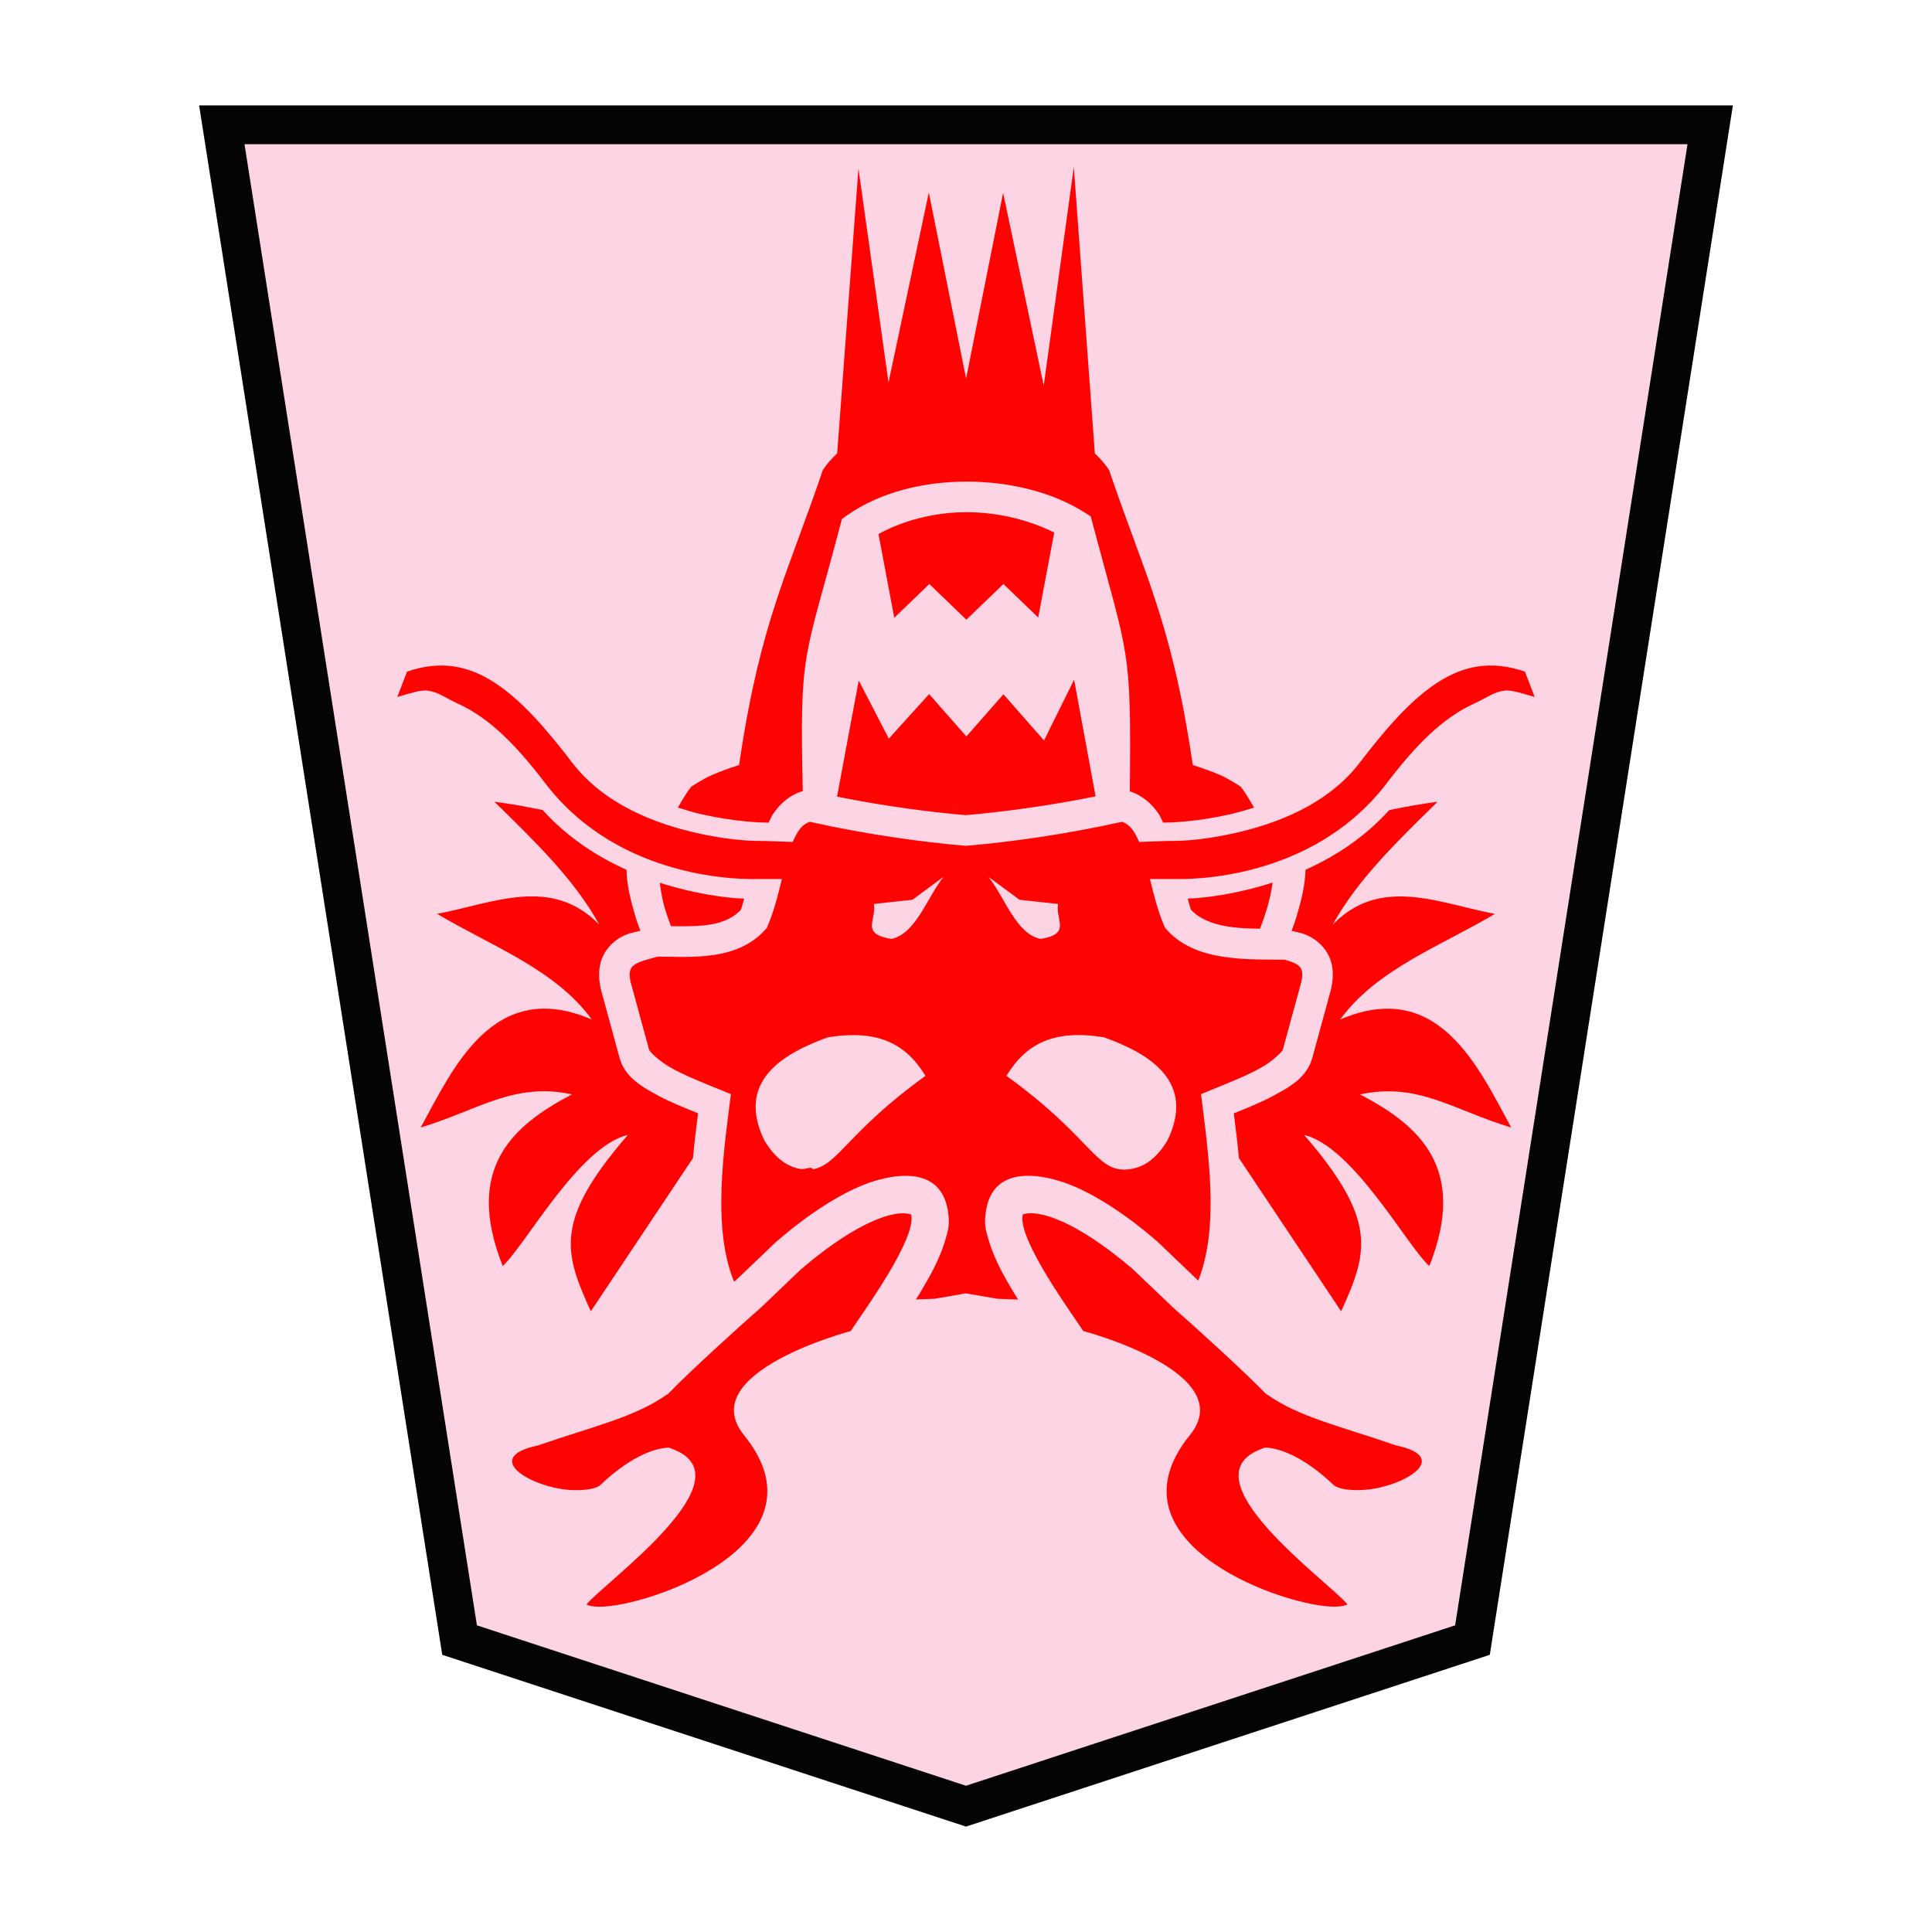 <?xml version="1.0" encoding="UTF-8" standalone="no"?>
<svg
   xmlns:dc="http://purl.org/dc/elements/1.1/"
   xmlns:cc="http://creativecommons.org/ns#"
   xmlns:rdf="http://www.w3.org/1999/02/22-rdf-syntax-ns#"
   xmlns:svg="http://www.w3.org/2000/svg"
   xmlns="http://www.w3.org/2000/svg"
   xmlns:sodipodi="http://sodipodi.sourceforge.net/DTD/sodipodi-0.dtd"
   xmlns:inkscape="http://www.inkscape.org/namespaces/inkscape"
   viewBox="0 0 52.157 52.157"
   version="1.1"
   id="svg3119"
   sodipodi:docname="1RY.svg"
   inkscape:version="1.0.1 (3bc2e813f5, 2020-09-07)">
  <defs
     id="defs3123" />
  <sodipodi:namedview
     pagecolor="#ffffff"
     bordercolor="#666666"
     borderopacity="1"
     objecttolerance="10"
     gridtolerance="10"
     guidetolerance="10"
     inkscape:pageopacity="0"
     inkscape:pageshadow="2"
     inkscape:window-width="3840"
     inkscape:window-height="2050"
     id="namedview3121"
     showgrid="false"
     inkscape:zoom="19.671376"
     inkscape:cx="26.078501"
     inkscape:cy="26.078501"
     inkscape:window-x="-12"
     inkscape:window-y="-12"
     inkscape:window-maximized="1"
     inkscape:current-layer="svg3119" />
  <g
     opacity=".99"
     id="g3117">
    <path
       d="M26.078 48.76l13.673-4.484 6.418-40.907H5.988l6.419 40.907z"
       opacity=".99"
       fill="#fdd3e3"
       fill-opacity=".992"
       stroke="#000"
       stroke-width="1.048"
       id="path3097" />
    <g
       stroke-width=".778"
       fill="none"
       stroke="#fdd3e3"
       stroke-opacity=".992"
       id="g3109">
      <path
         d="M25.268 36.971c.368-1.554-.946-3.209-2.92-3.732 1.42-.95 1.892-1.896 1.892-1.896-.636-.02-2.264-.401-2.844-1.37.27-.088 1.662-.552 1.87-1.41m-1.201-.157c-5.457 1.644-8.878-.825-10.554-4.074m8.739 2.408c-5.88-.206-4.28-6.974-2.814-10.628"
         id="path3105" />
      <path
         d="M20.065 25.85c-5.959-6.546 10.827-9.227 9.847-18.345-.018-.165-.298-2.334-.291-2.632m-.187 25.088c-1.84.223-3.679.341-5.518.074m5.888 1.445c-1.013 1.266-3.027 1.632-5 2.036"
         id="path3107" />
    </g>
  </g>
  <path
     id="path3940"
     style="fill:#ff0000;fill-opacity:0.992;stroke:none;stroke-width:1px;stroke-linecap:butt;stroke-linejoin:miter;stroke-opacity:1"
     d="m 16.304,43.372 c -0.102,0.006 -0.194,0.005 -0.271,-0.004 -0.083,-0.009 -0.15,-0.026 -0.201,-0.053 0.503,-0.614 4.462,-3.429 2.297,-4.207 -0.026,-0.009 -0.043,-0.02 -0.068,-0.029 -0.866,0.04 -1.75,0.917 -1.846,1.004 -0.129,0.118 -0.432,0.157 -0.779,0.143 -1.043,-0.044 -2.495,-0.871 -0.908,-1.205 1.446,-0.503 2.622,-0.76 3.484,-1.379 l 0.004,0.008 c 0.616,-0.638 1.898,-1.798 2.539,-2.363 l 1.07,-1.021 c 0.325,-0.278 0.895,-0.74 1.498,-1.078 0.306,-0.172 0.619,-0.31 0.883,-0.379 0.261,-0.068 0.445,-0.069 0.594,-0.021 -0.001,0.003 -0.002,0.007 0.004,0.035 0.014,0.069 0.004,0.207 -0.045,0.373 -0.098,0.333 -0.334,0.785 -0.596,1.221 -0.262,0.436 -0.55,0.859 -0.758,1.162 -0.103,0.151 -0.185,0.27 -0.238,0.355 0,0 -4.254,1.117 -2.881,2.811 2.278,2.809 -2.248,4.532 -3.781,4.627 z m 19.6,0 v -0.002 c -1.533,-0.095 -6.059,-1.818 -3.781,-4.627 1.374,-1.694 -2.881,-2.811 -2.881,-2.811 -0.054,-0.085 -0.135,-0.205 -0.238,-0.355 -0.207,-0.303 -0.496,-0.726 -0.758,-1.162 -0.262,-0.436 -0.498,-0.888 -0.596,-1.221 -0.049,-0.166 -0.059,-0.304 -0.045,-0.373 0.006,-0.028 0.005,-0.032 0.004,-0.035 0.148,-0.048 0.333,-0.046 0.594,0.021 0.264,0.069 0.577,0.207 0.883,0.379 0.603,0.339 1.173,0.8 1.498,1.078 l 1.07,1.021 c 0.641,0.565 1.923,1.725 2.539,2.363 l 0.004,-0.008 c 0.863,0.619 2.039,0.876 3.484,1.379 1.587,0.334 0.135,1.161 -0.908,1.205 -0.348,0.015 -0.65,-0.025 -0.779,-0.143 -0.096,-0.087 -0.98,-0.964 -1.846,-1.004 -0.025,0.009 -0.042,0.02 -0.068,0.029 -2.165,0.778 1.794,3.593 2.297,4.207 -0.051,0.026 -0.119,0.044 -0.201,0.053 -0.077,0.009 -0.169,0.01 -0.271,0.004 z M 15.95,35.4 c -0.714,-1.579 -1.014,-2.435 1,-4.762 -1.329,0.318 -2.772,2.991 -3.379,3.539 -1.042,-2.636 0.261,-3.792 1.873,-4.633 -1.571,-0.336 -2.509,0.416 -4.086,0.895 0.878,-1.605 1.963,-4.057 4.619,-2.916 -0.986,-1.356 -2.706,-1.979 -4.176,-2.852 1.511,-0.286 3.086,-1.036 4.375,0.289 -0.669,-1.222 -1.759,-2.266 -2.828,-3.316 0.443,0.058 0.877,0.135 1.303,0.225 0.684,0.756 1.477,1.257 2.262,1.613 0.008,0.418 0.121,0.854 0.234,1.236 0.068,0.228 0.088,0.263 0.141,0.41 -0.194,0.049 -0.355,0.062 -0.578,0.203 -0.189,0.12 -0.373,0.309 -0.467,0.566 -0.093,0.258 -0.09,0.557 -0.002,0.883 l 0.484,1.775 c 0.144,0.529 0.602,0.786 1.061,1.031 0.362,0.194 0.727,0.334 1.059,0.469 -0.051,0.401 -0.101,0.806 -0.139,1.211 z m 20.256,0 -2.76,-4.137 c -0.037,-0.404 -0.086,-0.807 -0.137,-1.207 0.332,-0.134 0.696,-0.275 1.059,-0.469 0.459,-0.246 0.916,-0.502 1.061,-1.031 l 0.484,-1.775 c 0.089,-0.326 0.093,-0.625 0,-0.883 -0.093,-0.258 -0.28,-0.447 -0.469,-0.566 -0.223,-0.141 -0.382,-0.154 -0.576,-0.203 0.053,-0.147 0.073,-0.182 0.141,-0.41 0.114,-0.382 0.226,-0.818 0.234,-1.236 0.785,-0.356 1.578,-0.857 2.262,-1.613 0.427,-0.091 0.861,-0.167 1.305,-0.225 -1.069,1.051 -2.161,2.094 -2.83,3.316 1.289,-1.325 2.866,-0.575 4.377,-0.289 -1.47,0.872 -3.191,1.496 -4.178,2.852 2.657,-1.141 3.741,1.311 4.619,2.916 -1.577,-0.478 -2.513,-1.23 -4.084,-0.895 1.612,0.84 2.915,1.997 1.873,4.633 -0.607,-0.548 -2.052,-3.221 -3.381,-3.539 2.014,2.327 1.714,3.183 1,4.762 z m -8.719,-0.318 c -0.252,-0.007 -0.502,-0.016 -0.529,-0.02 -0.006,-7e-4 -0.014,0.002 -0.02,0.002 l -0.861,-0.148 -0.859,0.148 c -0.006,5e-4 -0.015,-0.003 -0.021,-0.002 -0.024,0.003 -0.251,0.012 -0.473,0.018 0.035,-0.057 0.063,-0.092 0.098,-0.15 0.283,-0.471 0.546,-0.938 0.697,-1.451 0.077,-0.261 0.134,-0.436 0.066,-0.811 0.003,0.016 0.009,0.027 0.012,0.043 -0.006,-0.077 -0.013,-0.088 -0.014,-0.09 0.004,0.02 -0.002,0.028 0.002,0.047 -0.165,-0.987 -1.044,-1.034 -1.83,-0.826 h -0.004 c -0.393,0.102 -0.759,0.272 -1.119,0.475 -0.706,0.396 -1.308,0.89 -1.658,1.189 l -0.021,0.018 -1.061,1.014 c -0.019,0.016 -0.053,0.047 -0.072,0.064 -0.003,-0.008 -0.031,-0.068 -0.031,-0.068 v -0.002 c -0.495,-1.309 -0.316,-2.978 -0.098,-4.68 l 0.041,-0.314 -0.295,-0.121 c -0.379,-0.154 -0.867,-0.346 -1.262,-0.557 -0.394,-0.211 -0.641,-0.477 -0.652,-0.52 l -0.484,-1.775 c -0.058,-0.211 -0.042,-0.323 -0.02,-0.385 0.022,-0.062 0.056,-0.1 0.135,-0.15 0.128,-0.081 0.362,-0.139 0.604,-0.205 0.392,0.004 0.833,0.025 1.295,-0.018 0.565,-0.052 1.171,-0.22 1.607,-0.711 l 0.045,-0.051 0.025,-0.062 c 0.171,-0.403 0.277,-0.836 0.379,-1.254 h -0.666 c -0.314,0.009 -3.7,0.075 -5.729,-2.592 -0.767,-1.008 -1.5,-1.753 -2.342,-2.137 -0.368,-0.168 -0.531,-0.317 -0.838,-0.357 -0.19,-0.025 -0.527,0.095 -0.809,0.172 l 0.264,-0.684 c 0.917,-0.314 1.661,-0.159 2.371,0.303 0.737,0.48 1.419,1.284 2.082,2.148 0.864,1.136 2.256,1.662 3.418,1.918 0.988,0.217 1.573,0.202 1.803,0.203 l 0.738,0.027 c 0.047,-0.112 0.099,-0.211 0.152,-0.291 0.095,-0.144 0.192,-0.208 0.307,-0.254 1.517,0.342 3.092,0.556 4.184,0.646 l 0.033,0.004 0.035,-0.004 c 1.091,-0.09 2.664,-0.305 4.182,-0.646 0.115,0.046 0.211,0.11 0.307,0.254 0.053,0.08 0.104,0.179 0.152,0.291 l 0.74,-0.027 c 0.23,-9.99e-4 0.815,0.014 1.803,-0.203 1.162,-0.256 2.554,-0.782 3.418,-1.918 0.663,-0.864 1.345,-1.669 2.082,-2.148 0.71,-0.462 1.454,-0.617 2.371,-0.303 l 0.264,0.684 c -0.282,-0.076 -0.619,-0.197 -0.809,-0.172 -0.307,0.04 -0.47,0.189 -0.838,0.357 -0.842,0.384 -1.575,1.129 -2.342,2.137 -2.028,2.667 -5.415,2.601 -5.729,2.592 h -0.668 c 0.101,0.418 0.208,0.851 0.379,1.254 l 0.027,0.062 0.045,0.051 c 0.44,0.495 1.064,0.677 1.658,0.752 0.55,0.07 1.091,0.054 1.529,0.061 0.128,0.037 0.243,0.074 0.318,0.121 0.079,0.05 0.112,0.088 0.135,0.15 0.022,0.062 0.038,0.174 -0.02,0.385 l -0.484,1.775 c -0.012,0.043 -0.26,0.308 -0.654,0.52 -0.394,0.211 -0.883,0.402 -1.262,0.557 l -0.293,0.121 0.039,0.314 c 0.219,1.702 0.398,3.373 -0.098,4.682 -5.5e-5,1.3e-4 -0.015,0.033 -0.016,0.035 -0.009,-0.008 -0.026,-0.023 -0.035,-0.031 l -1.061,-1.014 -0.021,-0.018 C 30.884,33.205 30.281,32.712 29.576,32.315 29.215,32.113 28.849,31.943 28.456,31.841 h -0.002 c -0.787,-0.208 -1.668,-0.162 -1.832,0.828 0.004,-0.02 -4.19e-4,-0.028 0.004,-0.049 -3.7e-4,0.002 -0.007,0.012 -0.014,0.09 0.002,-0.015 0.007,-0.026 0.01,-0.041 -0.067,0.372 -0.009,0.548 0.068,0.809 0.151,0.513 0.414,0.98 0.697,1.451 0.035,0.059 0.064,0.095 0.1,0.152 z m -5.551,-3.516 c 0.679,-0.097 0.952,-1.013 3.049,-2.521 -0.536,-0.882 -1.297,-1.258 -2.637,-1.041 -1.257,0.452 -2.48,1.213 -1.709,2.791 0.291,0.48 0.62,0.704 0.973,0.764 0.119,0.02 0.321,-0.087 0.324,0.008 z m 8.283,0 c 0.097,0.014 0.202,0.013 0.322,-0.008 0.353,-0.06 0.682,-0.284 0.973,-0.764 0.771,-1.578 -0.452,-2.339 -1.709,-2.791 -1.34,-0.217 -2.098,0.159 -2.635,1.041 2.096,1.509 2.37,2.425 3.049,2.521 z m -6.154,-6.217 c 0.66,-0.144 0.95,-1.093 1.406,-1.678 l -0.838,0.619 -1.041,0.113 c 0.07,0.451 -0.367,0.81 0.473,0.945 z m 4.023,0 c 0.84,-0.135 0.405,-0.495 0.475,-0.945 L 27.523,24.29 26.685,23.671 c 0.457,0.585 0.744,1.533 1.404,1.678 z m 5.928,-0.277 c -0.258,-0.004 -0.516,-0.012 -0.758,-0.043 -0.479,-0.06 -0.855,-0.209 -1.102,-0.463 -0.034,-0.088 -0.062,-0.2 -0.092,-0.305 0.519,-0.023 1.324,-0.125 2.293,-0.434 -0.032,0.21 -0.075,0.434 -0.141,0.656 -0.097,0.327 -0.162,0.486 -0.201,0.588 z m -15.902,-0.07 c -0.046,-0.124 -0.09,-0.229 -0.176,-0.518 -0.067,-0.226 -0.094,-0.44 -0.127,-0.652 0.963,0.305 1.763,0.407 2.279,0.43 -0.03,0.104 -0.058,0.215 -0.092,0.303 -0.246,0.255 -0.579,0.379 -1.023,0.42 -0.269,0.025 -0.562,0.023 -0.861,0.018 z m 2.639,-2.793 c -0.253,-0.003 -0.885,-0.022 -1.779,-0.219 -0.219,-0.048 -0.447,-0.117 -0.674,-0.188 0.113,-0.193 0.223,-0.389 0.359,-0.564 -0.007,0.009 0.292,-0.198 0.555,-0.312 0.263,-0.114 0.5,-0.193 0.5,-0.193 l 0.24,-0.08 0.037,-0.25 c 0.555,-3.646 1.3,-4.984 2.221,-7.709 0.107,-0.167 0.242,-0.316 0.389,-0.455 l 0.574,-7.689 0.812,5.777 1.088,-5.131 1.006,5.025 1,-5.014 1.096,5.205 0.812,-5.9 0.568,7.73 c 0.145,0.138 0.279,0.284 0.385,0.449 0.921,2.726 1.666,4.065 2.221,7.711 l 0.039,0.25 0.238,0.08 c 0,0 0.239,0.079 0.502,0.193 0.263,0.114 0.559,0.321 0.553,0.312 0.137,0.176 0.247,0.373 0.359,0.566 -0.226,0.07 -0.454,0.137 -0.672,0.186 -0.896,0.197 -1.53,0.216 -1.781,0.219 -0.038,-0.075 -0.067,-0.154 -0.113,-0.225 -0.18,-0.271 -0.442,-0.512 -0.787,-0.619 0.038,-3.947 -0.024,-3.54 -1.014,-7.268 l -0.041,-0.156 -0.135,-0.086 c -0.889,-0.572 -2.052,-0.852 -3.219,-0.852 -1.166,4.8e-4 -2.343,0.284 -3.244,0.924 l -0.121,0.086 -0.037,0.145 c -0.986,3.745 -1.105,3.332 -1.018,7.201 l -0.01,0.002 c -0.349,0.106 -0.616,0.349 -0.797,0.623 -0.047,0.07 -0.075,0.15 -0.113,0.225 z m 5.324,-0.203 c -0.924,-0.077 -2.201,-0.242 -3.48,-0.5 l 0.586,-3.135 0.812,1.57 1.088,-1.203 1.006,1.143 1,-1.137 1.096,1.246 0.812,-1.641 0.58,3.15 c -1.287,0.261 -2.571,0.428 -3.5,0.506 z m 0.012,-5.277 -1,-0.963 -0.947,0.912 -0.426,-2.26 c 0.672,-0.369 1.508,-0.589 2.377,-0.59 0.863,-3.48e-4 1.696,0.214 2.367,0.549 l -0.432,2.293 -0.939,-0.904 z" />
</svg>
